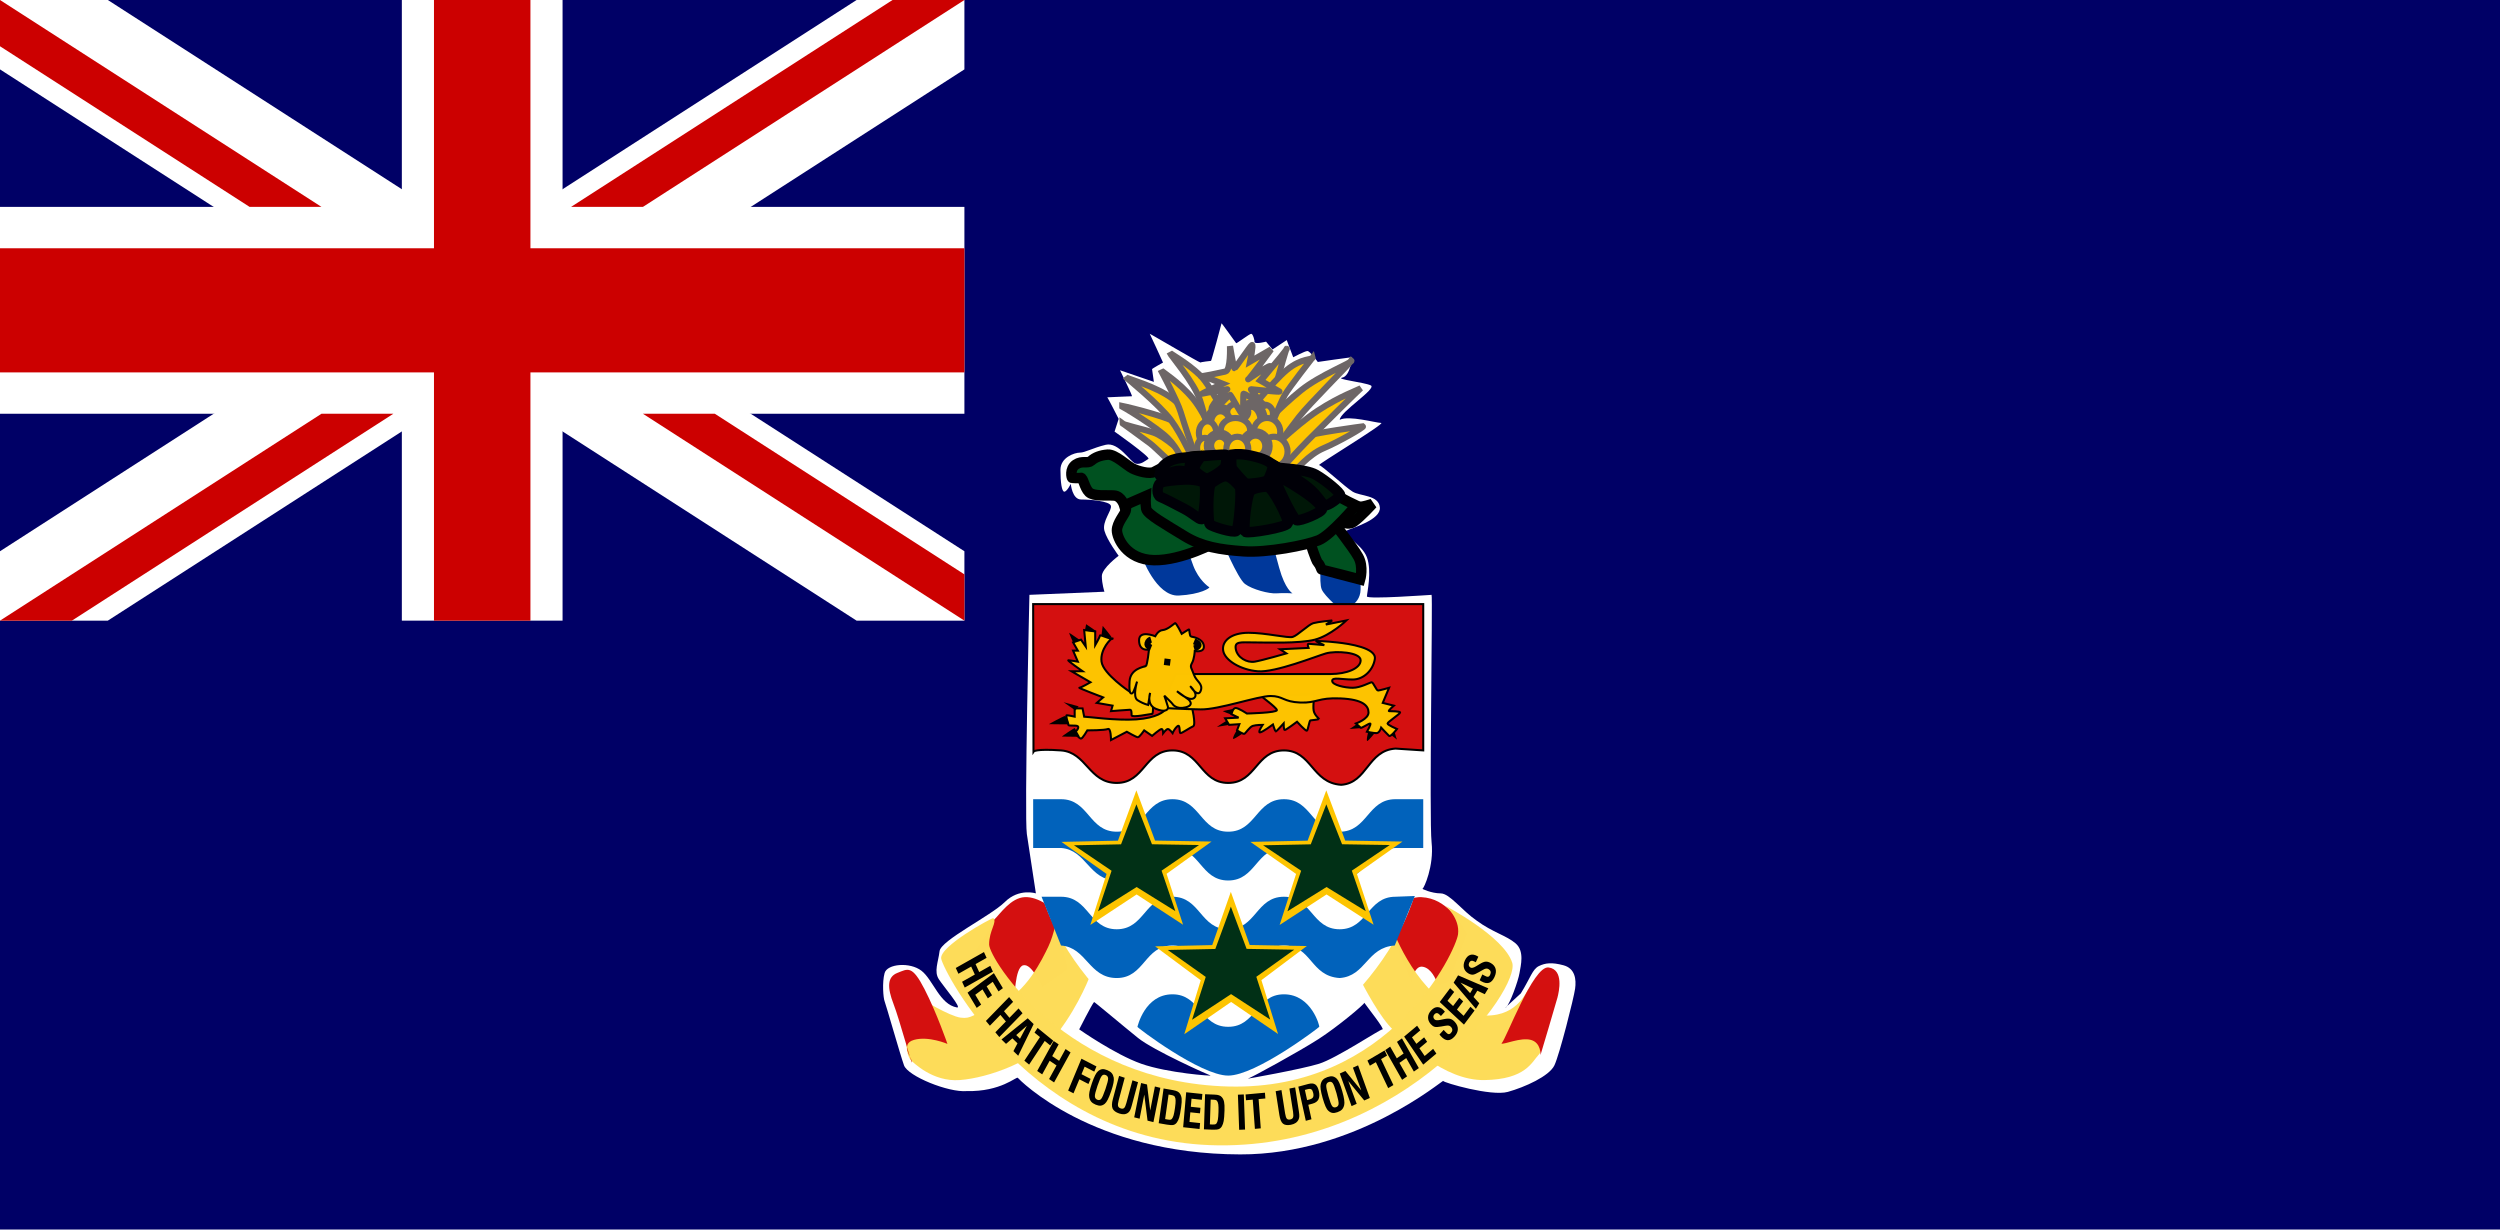 <?xml version="1.0" encoding="UTF-8" standalone="no"?>
<svg width="122px" height="60px" viewBox="0 0 122 60" version="1.1" xmlns="http://www.w3.org/2000/svg" xmlns:xlink="http://www.w3.org/1999/xlink">
    <!-- Generator: Sketch 3.8.2 (29753) - http://www.bohemiancoding.com/sketch -->
    <title>ky</title>
    <desc>Created with Sketch.</desc>
    <defs></defs>
    <g id="Page-1" stroke="none" stroke-width="1" fill="none" fill-rule="evenodd">
        <g id="ky">
            <g id="Group">
                <g>
                    <polygon id="Shape" fill="#000066" points="0 0 122 0 122 60 0 60"></polygon>
                    <polygon id="Shape" fill="#000066" points="0 0 50 0 50 25 0 25"></polygon>
                    <g id="Shape">
                        <path d="M18.27,15.144 L0,3.386 L0,0 L0,0 L5.262,0 L23.531,11.758 L41.801,0 L47.063,0 L47.063,3.386 L28.793,15.144 L47.063,26.901 L47.063,30.287 L41.801,30.287 L23.531,18.53 L5.262,30.287 L0,30.287 L0,26.901 L18.27,15.144 Z" fill="#FFFFFF"></path>
                        <path d="M19.61,10.096 L19.61,0 L27.453,0 L27.453,10.096 L47.063,10.096 L47.063,20.191 L27.453,20.191 L27.453,30.287 L19.61,30.287 L19.61,20.191 L0,20.191 L0,10.096 L19.61,10.096 Z" fill="#FFFFFF"></path>
                        <path d="M21.178,18.172 L0,18.172 L0,12.115 L0,12.115 L21.178,12.115 L21.178,0 L25.885,0 L25.885,12.115 L47.063,12.115 L47.063,18.172 L25.885,18.172 L25.885,30.287 L21.178,30.287 L21.178,18.172 Z M0,30.287 L15.688,20.191 L19.195,20.191 L3.508,30.287 L0,30.287 L0,30.287 Z M0,0 L15.688,10.096 L12.18,10.096 L0,2.257 L0,0 L0,0 Z M27.868,10.096 L43.555,0 L47.063,0 L31.375,10.096 L27.868,10.096 L27.868,10.096 Z M47.063,30.287 L31.375,20.191 L34.883,20.191 L47.063,28.03 L47.063,30.287 L47.063,30.287 Z" fill="#CC0000"></path>
                    </g>
                    <g transform="translate(43, 15.75)" id="Shape">
                        <path d="M13.041,6.643 C12.915,6.719 12.663,6.948 12.41,6.871 C12.158,6.795 11.59,5.804 10.959,5.956 C10.328,6.109 9.949,6.338 9.697,6.338 C9.444,6.338 8.75,6.566 8.75,7.176 C8.75,7.787 8.813,8.244 8.94,8.244 C9.066,8.244 9.255,7.863 9.255,7.863 C9.255,7.863 9.318,8.626 9.76,8.626 C10.202,8.626 11.148,8.702 11.211,8.931 C11.274,9.16 10.77,9.694 10.896,10.151 C11.022,10.609 11.59,11.372 11.59,11.372 C11.59,11.372 10.77,11.982 10.77,12.363 C10.77,12.745 10.896,13.126 10.896,13.126 L7.236,13.278 C7.236,13.278 6.983,24.109 7.11,24.948 C7.236,25.787 7.551,27.847 7.551,27.847 C7.551,27.847 6.731,27.58 6.037,28.267 C5.343,28.953 2.913,30.135 2.85,30.669 C2.787,31.203 2.566,31.661 2.819,32.042 C3.071,32.423 3.959,33.459 3.702,33.415 C2.855,33.269 2.539,32.065 1.967,31.622 C1.404,31.188 0.294,31.279 0.168,31.737 C0.042,32.194 0.105,32.957 0.168,33.11 C0.231,33.262 0.925,35.703 1.115,36.237 C1.304,36.771 3.292,37.572 4.175,37.495 C5.848,37.533 6.605,36.771 6.668,36.847 C6.731,36.923 10.265,40.569 17.522,40.585 C23.17,40.597 27.429,36.923 27.429,37 C27.429,37.076 29.764,37.763 30.584,37.534 C31.404,37.305 32.603,36.771 32.856,36.237 C33.108,35.703 33.802,32.957 33.865,32.5 C33.929,32.042 33.865,31.508 33.297,31.355 C32.73,31.203 32.414,31.241 32.099,31.393 C31.783,31.546 31.688,31.966 31.215,32.728 C30.963,32.958 30.3,33.568 30.489,33.415 C30.679,33.262 31.089,32.118 31.152,31.737 C31.215,31.355 31.404,30.669 30.963,30.288 C30.521,29.906 29.844,29.75 29.07,29.182 C28.334,28.678 27.745,27.847 27.303,27.847 C26.861,27.847 26.356,27.618 26.419,27.618 C26.482,27.618 26.988,26.51 26.862,25.366 C26.736,24.222 26.924,13.279 26.861,13.279 C26.798,13.279 23.706,13.508 23.706,13.355 C23.706,13.203 23.958,12.135 23.706,11.448 C23.453,10.762 22.381,10.304 22.696,10.152 C23.012,9.999 24.4,9.618 24.337,9.007 C24.274,8.397 23.39,8.473 23.012,8.245 C22.633,8.016 21.497,6.948 21.371,6.948 C21.245,6.948 24.652,4.889 24.4,4.889 C24.148,4.889 22.822,4.507 22.381,4.736 C22.381,4.355 24.211,3.211 23.895,3.058 C23.58,2.905 22.128,2.753 22.507,2.677 C22.886,2.6 23.012,1.685 22.948,1.685 C22.885,1.685 21.308,1.914 21.308,1.914 C21.308,1.914 20.929,1.38 20.803,1.38 C20.677,1.38 20.109,1.685 20.109,1.685 L19.793,0.846 L19.099,1.304 L18.784,0.922 C18.784,0.922 18.216,1.075 18.216,0.922 C18.24,0.917 18.15,0.539 18.061,0.539 C17.972,0.539 17.347,1.025 17.325,0.998 C17.303,0.971 16.611,1.89848137e-14 16.611,0.027 C16.611,0.054 16.12,1.861 16.098,1.861 C16.076,1.861 15.607,1.915 15.585,1.942 C15.562,1.969 13.086,0.512 13.108,0.539 C13.131,0.566 13.755,1.942 13.755,1.942 C13.755,1.942 13.22,2.238 13.22,2.265 C13.22,2.292 13.309,2.885 13.309,2.885 L11.658,2.319 C11.658,2.319 12.283,3.587 12.238,3.587 C12.193,3.587 11.011,3.64 11.033,3.64 C11.056,3.64 11.591,4.692 11.591,4.692 L11.39,5.312 C11.39,5.312 13.167,6.566 13.041,6.643 L13.041,6.643 Z M23.58,33.186 C23.737,33.415 24.589,34.483 24.463,34.483 C24.337,34.483 22.223,35.894 21.371,36.161 C20.519,36.428 17.742,36.923 17.9,36.885 C18.058,36.847 20.393,35.568 21.34,34.959 C22.287,34.349 23.579,33.262 23.579,33.186 L23.58,33.186 Z M10.39,33.148 C10.264,33.3 9.665,34.483 9.665,34.483 C9.665,34.483 11.4,35.703 12.694,36.161 C13.987,36.618 16.196,36.771 16.07,36.733 C15.944,36.694 13.293,35.512 12.536,34.902 C11.779,34.292 10.422,33.147 10.39,33.147 L10.39,33.148 Z" fill="#FFFFFF"></path>
                        <g transform="translate(11.5, 1)" stroke="#6D6666" fill="#FEC500">
                            <path d="M0.276,3.904 C0.276,3.904 1.381,4.704 1.633,4.895 C1.886,5.086 2.706,5.925 2.769,5.887 C2.832,5.848 3.274,5.429 3.274,5.429 C3.274,5.429 2.359,4.552 1.791,4.361 C1.223,4.17 0.276,3.98 0.276,3.904 L0.276,3.904 Z" stroke-width="0.3"></path>
                            <path d="M0.119,3.026 C0.213,3.026 1.949,4.094 2.485,4.628 C3.021,5.162 3.242,5.849 3.305,5.849 C3.369,5.849 4.189,5.696 4.157,5.696 C4.126,5.696 3.779,4.323 2.99,3.904 C2.201,3.484 0.15,3.026 0.119,3.026 L0.119,3.026 Z" stroke-width="0.3"></path>
                            <path d="M8.29,0.267 C8.259,0.267 7.943,1.412 7.849,1.755 C7.754,2.098 7.596,2.823 7.596,2.823 C7.596,2.823 6.208,2.975 6.271,2.784 C6.334,2.594 8.385,0.267 8.29,0.267 L8.29,0.267 Z" stroke-width="0.3"></path>
                            <path d="M0.434,1.653 C0.434,1.653 2.075,2.988 2.643,3.751 C3.211,4.514 3.779,5.848 3.81,5.848 C3.842,5.848 5.356,5.467 5.356,5.505 C5.356,5.543 3.589,3.37 2.737,2.721 C1.886,2.073 0.466,1.73 0.434,1.653 L0.434,1.653 Z" stroke-width="0.3"></path>
                            <path d="M2.138,1.297 C2.138,1.297 2.958,2.823 3.116,3.357 C3.274,3.89 3.747,5.263 3.747,5.263 L5.041,5.263 C5.041,5.263 4.41,3.547 3.716,2.708 C3.021,1.869 2.17,1.374 2.138,1.297 L2.138,1.297 Z" stroke-width="0.3"></path>
                            <path d="M2.579,0.458 C2.611,0.573 3.778,1.907 4.062,2.784 C4.346,3.662 4.567,4.768 4.567,4.768 L5.703,4.424 C5.703,4.424 4.693,2.174 4.062,1.564 C3.431,0.954 2.642,0.534 2.579,0.458 L2.579,0.458 Z" stroke-width="0.3"></path>
                            <path d="M12.013,4.056 C12.013,4.056 9.647,4.361 8.795,4.628 C7.943,4.895 7.47,5.887 7.47,5.887 C7.47,5.887 8.574,6.382 8.637,6.306 C8.701,6.23 9.363,5.429 10.089,5.124 C10.814,4.819 12.077,4.094 12.013,4.056 L12.013,4.056 Z" stroke-width="0.3"></path>
                            <path d="M11.919,2.187 C11.856,2.225 9.962,4.094 9.363,4.704 C8.764,5.314 8.196,5.963 8.132,6.001 C8.069,6.039 6.902,5.81 6.965,5.734 C7.028,5.658 8.7,4.018 9.805,3.293 C10.909,2.569 11.824,2.264 11.919,2.187 L11.919,2.187 Z" stroke-width="0.3"></path>
                            <path d="M11.445,0.852 C11.256,1.119 9.395,2.95 8.89,3.598 C8.385,4.246 7.565,5.391 7.565,5.391 C7.565,5.391 6.587,4.857 6.65,4.628 C6.713,4.399 8.038,3.064 8.984,2.302 C9.931,1.539 11.54,0.929 11.445,0.852 L11.445,0.852 Z" stroke-width="0.3"></path>
                            <path d="M9.552,0.7 C9.521,0.738 8.417,2.149 8.196,2.53 C7.975,2.912 7.312,4.59 7.312,4.59 C7.312,4.59 6.334,3.56 6.334,3.522 C6.334,3.484 7.565,1.92 8.29,1.31 C9.016,0.7 9.584,0.814 9.552,0.7 L9.552,0.7 Z" stroke-width="0.3"></path>
                            <path d="M6.817,2.783 C6.817,3.051 6.637,3.269 6.415,3.269 C6.194,3.269 6.014,3.051 6.014,2.783 C6.014,2.515 6.194,2.298 6.415,2.298 C6.637,2.298 6.817,2.515 6.817,2.783 L6.817,2.783 Z M7.62,3.431 C7.62,3.669 7.44,3.862 7.219,3.862 C6.997,3.862 6.817,3.669 6.817,3.431 C6.817,3.193 6.997,2.999 7.219,2.999 C7.44,2.999 7.62,3.193 7.62,3.431 L7.62,3.431 Z M5.835,2.945 C5.835,3.184 5.616,3.377 5.345,3.377 C5.074,3.377 4.854,3.184 4.854,2.945 C4.854,2.707 5.074,2.514 5.345,2.514 C5.616,2.514 5.835,2.707 5.835,2.945 L5.835,2.945 Z" stroke-width="0.3"></path>
                            <path d="M7.129,3.835 C7.129,4.297 6.88,4.671 6.572,4.671 C6.264,4.671 6.014,4.297 6.014,3.835 C6.014,3.374 6.264,2.999 6.572,2.999 C6.88,2.999 7.129,3.374 7.129,3.835 L7.129,3.835 Z M5.612,3.862 C5.612,4.22 5.363,4.509 5.055,4.509 C4.747,4.509 4.497,4.22 4.497,3.862 C4.497,3.505 4.747,3.215 5.055,3.215 C5.363,3.215 5.612,3.505 5.612,3.862 L5.612,3.862 Z" stroke-width="0.51"></path>
                            <path d="M4.854,4.375 C4.854,4.688 4.664,4.941 4.43,4.941 C4.196,4.941 4.006,4.688 4.006,4.375 C4.006,4.062 4.196,3.809 4.43,3.809 C4.664,3.809 4.854,4.062 4.854,4.375 L4.854,4.375 Z M7.977,4.321 C7.977,4.693 7.688,4.995 7.33,4.995 C6.973,4.995 6.683,4.693 6.683,4.321 C6.683,3.948 6.973,3.646 7.33,3.646 C7.687,3.646 7.977,3.948 7.977,4.321 L7.977,4.321 Z M6.416,3.35 C6.416,3.573 6.186,3.754 5.903,3.754 C5.619,3.754 5.389,3.573 5.389,3.35 C5.389,3.126 5.619,2.945 5.903,2.945 C6.186,2.945 6.416,3.126 6.416,3.35 L6.416,3.35 Z" stroke-width="0.3"></path>
                            <path d="M6.505,4.24 C6.505,4.568 6.185,4.833 5.791,4.833 C5.397,4.833 5.077,4.568 5.077,4.24 C5.077,3.912 5.397,3.647 5.791,3.647 C6.185,3.647 6.505,3.912 6.505,4.24 L6.505,4.24 Z M8.334,5.291 C8.334,5.694 8.034,6.02 7.665,6.02 C7.295,6.02 6.995,5.694 6.995,5.291 C6.995,4.889 7.295,4.563 7.665,4.563 C8.034,4.563 8.334,4.889 8.334,5.291 L8.334,5.291 Z M4.675,5.103 C4.675,5.371 4.506,5.588 4.296,5.588 C4.087,5.588 3.917,5.371 3.917,5.103 C3.917,4.835 4.087,4.617 4.296,4.617 C4.506,4.617 4.675,4.835 4.675,5.103 L4.675,5.103 Z" stroke-width="0.3"></path>
                            <path d="M7.352,5.022 C7.352,5.364 7.093,5.642 6.772,5.642 C6.452,5.642 6.192,5.364 6.192,5.022 C6.192,4.679 6.452,4.402 6.772,4.402 C7.093,4.402 7.352,4.679 7.352,5.022 L7.352,5.022 Z M5.523,4.995 C5.523,5.293 5.293,5.534 5.01,5.534 C4.727,5.534 4.497,5.293 4.497,4.995 C4.497,4.697 4.727,4.456 5.01,4.456 C5.293,4.456 5.523,4.697 5.523,4.995 L5.523,4.995 Z" stroke-width="0.51"></path>
                            <path d="M6.416,5.156 C6.416,5.484 6.176,5.75 5.88,5.75 C5.585,5.75 5.345,5.484 5.345,5.156 C5.345,4.829 5.585,4.563 5.88,4.563 C6.176,4.563 6.416,4.829 6.416,5.156 L6.416,5.156 Z M4.095,1.597 C4.229,1.597 5.166,1.974 5.166,1.974 C5.166,1.974 4.006,2.514 4.184,2.46 C4.363,2.406 5.478,2.244 5.389,2.244 C5.3,2.244 4.407,3.269 4.675,3.215 C4.943,3.161 5.478,2.514 5.523,2.514 C5.568,2.514 6.103,3.538 6.148,3.485 C6.192,3.431 6.148,2.46 6.192,2.46 C6.237,2.46 7.308,3.107 7.219,3.053 C7.129,2.999 6.505,2.244 6.549,2.244 C6.594,2.244 8.022,2.406 7.932,2.352 C7.843,2.298 6.995,1.813 6.995,1.813 C6.995,1.813 7.62,1.111 7.486,1.111 C7.352,1.111 6.326,1.813 6.415,1.759 C6.505,1.705 7.531,0.302 7.531,0.302 L6.505,0.896 C6.505,0.896 6.683,0.033 6.594,0.087 C6.505,0.141 5.791,1.219 5.746,1.219 C5.701,1.219 5.523,0.141 5.523,0.141 C5.523,0.141 5.568,1.327 5.3,1.381 C5.032,1.435 4.095,1.651 4.095,1.597 L4.095,1.597 Z" stroke-width="0.3"></path>
                        </g>
                        <g transform="translate(9.25, 6.375)">
                            <path d="M3.439,4.942 C3.461,5.05 4.175,6.992 5.268,6.938 C6.361,6.883 6.808,6.56 6.763,6.533 C6.718,6.506 6.25,6.183 5.982,5.481 C5.714,4.78 5.67,4.484 5.67,4.484 L3.439,4.942 L3.439,4.942 Z M7.343,4.187 C7.343,4.187 8.146,6.101 8.503,6.371 C8.86,6.641 9.685,6.857 10.043,6.83 C10.399,6.803 10.823,6.83 10.823,6.83 C10.823,6.83 10.466,6.641 10.176,5.589 C9.886,4.537 9.797,4.187 9.797,4.187 L7.343,4.187 L7.343,4.187 Z M12.251,4.888 C12.251,4.888 12.095,6.29 12.251,6.641 C12.408,6.992 13.188,7.639 13.188,7.639 C13.188,7.639 14.125,7.504 14.148,6.641 C14.17,5.778 13.835,4.969 13.835,4.969 L12.251,4.888 L12.251,4.888 Z" fill="#00389B"></path>
                            <path d="M2.68,2.434 C2.68,2.434 2.724,2.65 2.68,2.812 C2.635,2.974 2.256,3.405 2.256,3.756 C2.256,4.106 2.702,5.185 4.063,5.212 C5.424,5.239 7.142,4.322 7.119,4.295 C7.097,4.268 3.862,1.652 3.818,1.679 C3.773,1.706 2.68,2.488 2.68,2.434 L2.68,2.434 Z M11.671,4.295 C11.671,4.295 11.961,5.239 12.072,5.347 C12.184,5.454 12.228,5.67 12.251,5.67 C12.273,5.67 14.125,6.156 14.125,6.156 C14.125,6.156 14.303,5.535 14.035,5.05 C13.768,4.564 12.764,3.297 12.764,3.297 L11.67,4.295 L11.671,4.295 Z M12.942,3.135 C12.987,3.135 13.433,3.594 13.79,3.351 C14.147,3.108 14.727,2.461 14.727,2.461 C14.727,2.461 14.236,2.65 13.879,2.623 C13.522,2.596 12.965,3.162 12.942,3.135 L12.942,3.135 Z" stroke="#000000" stroke-width="0.51" fill="#005120"></path>
                            <path d="M2.613,2.542 C2.613,2.542 2.479,2.084 2.122,2.057 C1.765,2.03 1.118,2.111 0.895,1.895 C0.672,1.679 0.605,1.167 0.493,1.194 C0.382,1.221 0.092,1.194 0.07,1.194 C0.047,1.194 -0.064,0.762 0.248,0.546 C0.56,0.331 0.828,0.519 1.007,0.358 C1.185,0.196 1.453,0.088 1.81,0.061 C2.167,0.034 2.747,0.6 3.015,0.735 C3.282,0.87 3.862,1.032 4.085,0.897 C4.308,0.762 5.558,0.169 6.004,0.142 C6.45,0.115 7.387,0.088 7.744,0.115 C8.101,0.142 9.507,0.358 9.931,0.6 C10.355,0.843 12.608,1.787 12.92,2.003 C13.232,2.218 13.924,2.542 13.924,2.542 C13.924,2.542 12.697,3.998 12.095,4.241 C11.492,4.484 9.574,4.861 8.436,4.78 C7.298,4.699 6.406,4.564 5.536,4.025 C4.665,3.486 3.728,2.973 3.684,2.704 C3.639,2.434 3.661,2.084 3.661,2.084 L2.613,2.542 L2.613,2.542 Z" stroke="#000000" stroke-width="0.51" fill="#005120"></path>
                            <path stroke="#000000" stroke-width="0.51" fill="#005120"></path>
                            <path stroke="#000000" stroke-width="0.51" fill="#000000"></path>
                            <path d="M4.33,1.067 C4.409,0.896 4.33,0.667 4.788,0.4 C5.245,0.133 6.042,0.209 6.042,0.209 C6.042,0.209 5.813,0.419 5.805,0.638 C5.797,0.858 5.821,0.953 5.821,0.953 C5.821,0.953 5.387,0.781 5.056,0.886 C4.725,0.991 4.338,1.096 4.33,1.067 L4.33,1.067 Z M6.381,0.133 C6.334,0.162 5.987,0.629 6.026,0.772 C6.066,0.915 6.531,1.258 6.681,1.229 C6.831,1.201 7.517,0.8 7.557,0.6 C7.596,0.4 7.628,0.133 7.572,0.076 C7.517,0.019 6.389,0.152 6.381,0.133 L6.381,0.133 Z M7.888,0.057 C7.801,0.162 7.833,0.667 7.864,0.724 C7.896,0.781 8.44,1.439 8.558,1.477 C8.677,1.515 9.552,1.411 9.623,1.296 C9.694,1.182 9.907,0.695 9.844,0.581 C9.781,0.467 9.592,0.314 9.008,0.162 C8.424,0.009 8.077,0.028 7.888,0.057 L7.888,0.057 Z M10.12,0.695 C10.262,0.781 11.09,1.268 11.579,1.658 C12.068,2.049 12.265,2.497 12.407,2.536 C12.549,2.574 13.125,2.154 13.149,2.04 C13.172,1.925 12.447,1.315 11.958,1.039 C11.469,0.762 10.12,0.724 10.12,0.695 L10.12,0.695 Z M9.946,1.105 C9.875,1.182 10.83,3.193 11.011,3.26 C11.193,3.327 12.281,2.869 12.265,2.717 C12.25,2.564 11.966,2.259 11.295,1.811 C10.625,1.363 10.081,1.067 9.946,1.105 L9.946,1.105 Z M8.763,1.84 C8.613,1.944 8.377,3.746 8.527,3.832 C8.677,3.918 10.522,3.613 10.593,3.413 C10.664,3.212 9.836,1.62 9.591,1.62 C9.347,1.62 8.905,1.697 8.763,1.84 L8.763,1.84 Z M6.855,1.458 C6.657,1.677 6.697,3.356 6.784,3.46 C6.87,3.565 7.967,3.908 8.085,3.785 C8.203,3.661 8.361,1.773 8.251,1.63 C8.14,1.487 7.833,1.144 7.596,1.115 C7.359,1.086 6.965,1.391 6.855,1.458 L6.855,1.458 Z M4.378,1.43 C4.196,1.601 4.188,2.049 4.386,2.126 C4.583,2.202 5.072,2.459 5.529,2.698 C5.987,2.936 6.247,3.222 6.381,3.212 C6.515,3.203 6.642,1.525 6.5,1.43 C6.358,1.334 5.94,1.258 5.545,1.277 C5.151,1.296 4.575,1.344 4.378,1.43 L4.378,1.43 Z" stroke="#000007" stroke-width="0.51" fill="#001707"></path>
                        </g>
                        <path d="M5.497,29.15 C5.821,28.835 6.324,28.065 7.007,28.03 C7.69,27.995 8.41,28.625 8.41,28.625 C8.41,28.625 9.129,31.566 9.093,31.566 C9.057,31.566 7.906,32.406 7.87,32.406 C7.834,32.406 7.367,31.251 6.935,31.356 C6.504,31.461 6.54,33.036 6.468,32.931 C6.396,32.826 4.562,30.656 4.634,30.586 C4.706,30.516 5.533,29.255 5.497,29.15 L5.497,29.15 Z M24.483,28.765 C24.699,28.73 25.67,27.995 26.353,28.03 C27.036,28.065 27.432,28.38 27.791,28.695 C28.151,29.01 28.582,29.815 28.582,29.815 C28.582,29.815 27.719,32.196 27.648,32.196 C27.576,32.196 27.216,32.406 27.144,32.231 C27.072,32.056 26.857,31.496 26.425,31.426 C25.994,31.356 25.886,32.196 25.886,32.196 L24.483,28.765 L24.483,28.765 Z" fill-opacity="0.996" fill="#D40F0F"></path>
                        <path d="M24.951,29.501 C24.951,29.711 26.281,33.002 28.438,33.632 C30.596,34.262 31.279,33.037 31.53,32.617 C31.782,32.197 32.681,32.232 32.681,32.232 C32.681,32.232 32.465,35.313 32.106,35.698 C31.746,36.083 31.459,36.923 29.445,36.958 C27.432,36.993 25.598,35.068 24.987,34.507 C24.375,33.947 23.584,32.477 23.26,31.811 C22.937,31.146 24.986,29.571 24.95,29.501 L24.951,29.501 Z M1.506,36.047 C1.542,36.047 2.477,37.062 3.843,36.957 C5.21,36.852 7.547,36.047 8.625,34.646 C9.704,33.246 10.243,31.741 10.243,31.741 C10.243,31.741 8.661,28.94 8.625,28.94 C8.589,28.94 8.446,29.85 8.158,30.445 C7.87,31.04 7.079,32.721 5.749,33.246 C4.418,33.771 4.418,33.981 3.879,33.911 C3.34,33.841 1.938,33.001 1.938,32.966 C1.938,32.931 1.254,34.611 1.254,34.611 C1.254,34.611 1.111,35.697 1.506,36.047 L1.506,36.047 Z" fill-opacity="0.996" fill="#FDDC59"></path>
                        <path d="M5.473,29.053 C5.371,29.053 2.829,30.439 2.93,31.033 C3.032,31.628 7.303,40.044 16.456,40.143 C25.609,40.243 31.203,32.519 30.796,31.231 C30.389,29.944 27.542,28.459 27.542,28.459 C27.542,28.459 28.253,29.053 28.152,29.845 C28.05,30.637 24.897,37.47 16.965,37.272 C9.032,37.074 5.269,31.034 5.269,30.34 C5.269,29.647 5.676,29.251 5.473,29.053 L5.473,29.053 Z" fill-opacity="0.996" fill="#FDDC59"></path>
                        <path d="M30.271,35.172 C30.487,34.998 31.818,31.356 32.573,31.462 C33.328,31.567 33.076,32.652 33.004,32.932 C32.932,33.212 32.177,35.733 32.177,35.733 C32.177,35.733 32.213,35.138 31.71,34.998 C31.206,34.858 30.379,35.243 30.271,35.173 L30.271,35.172 Z M1.506,36.084 C1.506,35.886 0.896,35.193 1.608,34.995 C2.32,34.797 3.235,35.193 3.235,35.193 C3.235,35.193 2.726,33.707 2.116,32.519 C1.506,31.331 1.302,31.529 0.794,31.727 C0.286,31.925 0.298,32.449 0.603,33.241 C0.908,34.033 1.506,36.282 1.506,36.084 L1.506,36.084 Z" fill-opacity="0.996" fill="#D40F0F"></path>
                        <polygon fill="#FDC400" points="9.897 29.293 10.78 26.303 8.328 24.423 11.399 24.352 12.4 21.401 13.416 24.347 16.487 24.404 14.043 26.296 14.939 29.281 12.414 27.504"></polygon>
                        <path d="M26.455,13.729 L26.455,25.234 C26.477,30.857 20.744,35.781 16.936,36.739 C13.129,35.781 7.395,30.857 7.418,25.235 L7.418,13.73 L26.455,13.73 L26.455,13.729 Z" fill="#FFFFFF"></path>
                        <path d="M7.418,13.729 L7.434,20.928 C7.434,20.928 7.525,20.781 8.777,20.87 C10.029,20.96 10.137,22.457 11.497,22.457 C12.857,22.457 12.857,20.87 14.216,20.87 C15.576,20.87 15.576,22.457 16.936,22.457 C18.295,22.457 18.295,20.87 19.655,20.87 C21.015,20.87 21.015,22.457 22.452,22.548 C23.734,22.457 23.734,20.87 25.102,20.781 L26.454,20.87 L26.454,13.729 L7.418,13.729 L7.418,13.729 Z" stroke="#000000" stroke-width="0.1" fill-opacity="0.996" fill="#D40F0F"></path>
                        <path d="M7.418,23.251 L7.418,25.631 L8.777,25.631 C10.029,25.721 10.137,27.218 11.497,27.218 C12.857,27.218 12.857,25.631 14.216,25.631 C15.576,25.631 15.576,27.218 16.936,27.218 C18.296,27.218 18.296,25.631 19.655,25.631 C21.015,25.631 20.938,27.127 22.375,27.218 C23.658,27.127 23.727,25.721 25.095,25.631 L26.454,25.631 L26.454,23.251 L25.095,23.251 C23.735,23.251 23.735,24.838 22.375,24.838 C21.015,24.838 21.015,23.251 19.655,23.251 C18.296,23.251 18.296,24.837 16.936,24.837 C15.576,24.837 15.576,23.251 14.216,23.251 C12.857,23.251 12.857,24.837 11.497,24.837 C10.137,24.837 10.137,23.251 8.777,23.251 L7.418,23.251 L7.418,23.251 Z M7.828,28.011 L8.777,30.391 C10.03,30.481 10.137,31.978 11.497,31.978 C12.857,31.978 12.857,30.391 14.216,30.391 C15.576,30.391 15.576,31.978 16.936,31.978 C18.296,31.978 18.296,30.391 19.656,30.391 C21.015,30.391 20.939,31.888 22.375,31.978 C23.658,31.887 23.696,30.481 25.063,30.391 L26.044,27.974 L25.095,28.011 C23.735,28.011 23.735,29.598 22.375,29.598 C21.015,29.598 21.015,28.011 19.656,28.011 C18.296,28.011 18.296,29.598 16.936,29.598 C15.576,29.598 15.576,28.011 14.216,28.011 C12.857,28.011 12.857,29.598 11.497,29.598 C10.137,29.598 10.137,28.011 8.777,28.011 L7.828,28.011 L7.828,28.011 Z M16.936,36.739 C18.296,36.739 21.412,34.358 21.38,34.358 C21.411,34.358 21.015,32.772 19.656,32.772 C18.296,32.772 18.296,34.358 16.936,34.358 C15.576,34.358 15.576,32.772 14.217,32.772 C12.857,32.772 12.51,34.358 12.507,34.358 C12.444,34.358 15.576,36.739 16.936,36.739 L16.936,36.739 Z" fill-opacity="0.996" fill="#0062BB"></path>
                        <path d="M9.907,19.222 C10.061,19.222 11.449,19.423 12.451,19.356 C13.453,19.289 13.839,18.954 13.839,18.887 L13.839,18.686 L15.15,18.686 C15.15,18.686 15.381,19.625 15.227,19.692 C15.072,19.759 14.687,20.027 14.61,20.027 C14.533,20.027 14.61,19.558 14.456,19.692 C14.301,19.826 14.224,20.027 14.224,20.027 C14.224,20.027 14.07,19.826 13.993,19.826 C13.916,19.826 13.762,20.027 13.762,20.027 C13.762,20.027 13.762,19.826 13.684,19.826 C13.607,19.826 13.222,20.161 13.222,20.161 L12.837,19.893 C12.837,19.893 12.605,20.228 12.528,20.228 C12.451,20.228 11.988,19.96 11.988,19.96 L11.217,20.363 C11.217,20.363 11.217,19.759 11.063,19.826 C10.909,19.893 10.061,19.893 10.061,19.893 C10.061,19.893 9.829,20.295 9.752,20.295 C9.675,20.295 9.367,19.96 9.444,19.96 C9.521,19.96 9.675,19.759 9.598,19.692 C9.521,19.625 9.136,19.692 9.136,19.625 C9.136,19.558 8.981,19.155 9.058,19.155 C9.136,19.155 9.444,19.222 9.444,19.222 L9.444,18.82 L9.829,18.82 L9.907,19.222 L9.907,19.222 Z" stroke="#000000" stroke-width="0.1" fill-opacity="0.996" fill="#FDC400"></path>
                        <path d="M11.294,15.398 C11.217,15.398 10.677,15.935 10.755,16.539 C10.832,17.142 12.143,18.014 12.143,18.014 C12.143,18.014 12.837,17.746 13.068,18.014 C13.299,18.283 13.299,19.088 13.222,19.088 C13.145,19.088 12.22,19.289 12.22,19.155 C12.22,19.021 12.22,18.886 12.143,18.886 C12.065,18.886 11.217,18.953 11.217,18.953 L11.294,18.685 L10.524,18.551 L10.832,18.283 C10.832,18.283 9.598,17.813 9.675,17.813 C9.752,17.813 10.215,17.545 10.215,17.545 L9.29,17.008 L9.83,17.008 C9.83,17.008 9.058,16.471 9.136,16.471 C9.212,16.471 9.598,16.538 9.598,16.538 L9.367,16.002 L9.598,16.002 L9.367,15.599 L9.752,15.465 L9.984,15.801 L9.907,14.996 L10.446,15.063 L10.446,15.734 C10.446,15.734 10.677,15.331 10.677,15.264 C10.677,15.197 11.371,15.532 11.294,15.398 L11.294,15.398 Z" stroke="#000000" stroke-width="0.1" fill-opacity="0.996" fill="#FDC400"></path>
                        <path d="M23.246,19.557 C23.149,19.64 22.86,19.825 22.86,19.825 C22.86,19.825 23.515,19.775 23.496,19.775 C23.477,19.775 23.265,19.607 23.246,19.557 L23.246,19.557 Z M23.805,19.875 C23.766,19.925 23.65,20.445 23.727,20.411 C23.805,20.378 24.113,19.992 24.113,19.992 L23.805,19.875 L23.805,19.875 Z M24.69,19.942 C24.786,20.026 25.23,20.411 25.172,20.327 C25.114,20.244 25.056,19.891 25.017,19.875 C24.979,19.858 24.728,19.975 24.69,19.942 L24.69,19.942 Z M16.923,19.389 C16.865,19.405 16.383,19.724 16.383,19.724 C16.383,19.724 17.193,19.59 17.154,19.59 C17.116,19.59 16.904,19.439 16.923,19.389 L16.923,19.389 Z M17.424,19.792 C17.347,19.859 17.096,20.328 17.192,20.311 C17.289,20.295 17.713,19.993 17.713,19.993 L17.424,19.791 L17.424,19.792 Z M17.114,19.137 C17.057,19.12 16.652,18.953 16.671,18.953 C16.69,18.953 17.211,18.835 17.211,18.835 L17.114,19.137 L17.114,19.137 Z M9.482,18.92 L8.904,18.518 L9.636,18.719 L9.482,18.92 L9.482,18.92 Z M8.981,19.188 C8.904,19.188 8.171,19.59 8.191,19.59 C8.21,19.59 9.212,19.607 9.193,19.59 C9.174,19.574 9.02,19.221 8.981,19.188 L8.981,19.188 Z M9.444,19.775 C9.367,19.809 8.788,20.195 8.827,20.195 C8.865,20.195 9.694,20.211 9.694,20.195 C9.694,20.178 9.463,19.792 9.444,19.775 L9.444,19.775 Z M9.367,15.599 C9.367,15.599 9.155,15.13 9.174,15.13 C9.193,15.13 9.713,15.498 9.713,15.498 L9.367,15.599 L9.367,15.599 Z M9.945,15.012 C9.945,14.995 10.003,14.71 10.003,14.71 C10.003,14.71 10.523,15.062 10.504,15.062 C10.485,15.062 9.983,15.062 9.945,15.012 L9.945,15.012 Z M10.754,15.23 C10.754,15.213 10.812,14.794 10.812,14.794 C10.812,14.794 11.294,15.364 11.256,15.381 C11.217,15.398 10.793,15.297 10.754,15.23 L10.754,15.23 Z" fill-opacity="0.996" fill="#000000"></path>
                        <path d="M18.484,18.164 C18.484,18.198 19.293,18.768 19.312,18.902 C19.332,19.036 17.847,19.07 17.847,19.07 C17.847,19.07 17.423,18.785 17.288,18.801 C17.153,18.818 17.096,19.103 17.096,19.103 L17.443,19.271 L16.787,19.304 L16.98,19.623 L17.481,19.59 L17.366,19.891 C17.366,19.891 17.674,20.093 17.732,20.059 C17.79,20.026 17.982,19.724 18.137,19.673 C18.291,19.623 18.618,19.623 18.618,19.623 C18.618,19.623 18.368,19.992 18.484,19.992 C18.599,19.992 19.12,19.606 19.12,19.606 C19.12,19.606 19.235,19.958 19.254,19.958 C19.274,19.958 19.64,19.556 19.64,19.556 C19.64,19.556 19.64,19.875 19.698,19.875 C19.756,19.875 20.295,19.472 20.295,19.472 C20.295,19.472 20.72,19.942 20.777,19.908 C20.835,19.875 20.893,19.405 20.951,19.405 C21.009,19.405 21.375,19.355 21.375,19.338 C21.375,19.321 21.144,19.154 21.105,18.919 C21.067,18.684 21.144,18.131 21.124,18.131 C21.105,18.131 18.522,18.214 18.484,18.164 L18.484,18.164 Z" stroke="#000000" stroke-width="0.1" fill-opacity="0.996" fill="#FDC400"></path>
                        <path d="M14.378,17.143 L21.934,17.143 C22.705,17.143 23.399,16.874 23.399,16.472 C23.399,16.07 22.165,16.002 21.703,16.137 C21.24,16.271 19.235,17.076 18.387,17.009 C17.539,16.942 16.768,16.472 16.691,16.002 C16.614,15.533 17.076,15.13 17.925,15.13 C18.773,15.13 19.852,15.399 20.083,15.332 C20.315,15.265 20.855,14.728 21.086,14.661 C21.317,14.594 22.011,14.527 22.011,14.527 L21.703,14.728 L22.705,14.527 C22.705,14.527 21.934,15.265 21.163,15.466 C20.392,15.667 18.773,15.6 18.156,15.6 C17.539,15.6 17.231,15.533 17.308,15.935 C17.385,16.338 17.848,16.606 18.233,16.539 C18.619,16.472 19.775,16.137 19.775,16.137 L19.467,15.935 L20.855,15.868 C20.855,15.868 20.777,15.667 20.855,15.667 C20.932,15.667 21.626,15.734 21.626,15.734 C21.626,15.734 21.163,15.533 21.24,15.533 C21.317,15.533 21.626,15.533 22.242,15.6 C22.859,15.667 24.17,15.868 24.093,16.405 C24.016,16.942 23.553,17.411 23.013,17.411 C22.474,17.411 22.011,17.277 22.011,17.478 C22.011,17.679 22.628,17.814 23.013,17.814 C23.399,17.814 23.862,17.545 23.939,17.545 C24.016,17.545 24.17,17.948 24.247,17.948 C24.324,17.948 24.787,17.814 24.787,17.814 L24.478,18.551 L25.018,18.686 C25.018,18.686 24.71,18.954 24.787,18.954 C24.864,18.954 25.326,18.954 25.326,19.021 C25.326,19.088 24.71,19.49 24.71,19.558 C24.71,19.625 25.172,19.826 25.172,19.826 C25.172,19.826 24.864,20.228 24.787,20.161 C24.71,20.094 24.401,19.759 24.401,19.759 C24.401,19.759 24.324,20.027 24.17,20.027 C24.016,20.027 23.707,19.96 23.707,19.96 C23.707,19.96 23.939,19.558 23.862,19.558 C23.784,19.558 23.399,19.826 23.399,19.759 L23.168,19.557 C23.168,19.557 23.784,19.339 23.784,19.02 C23.784,18.702 23.534,18.383 22.416,18.333 C21.298,18.283 21.279,18.568 20.45,18.534 C19.621,18.501 19.621,18.215 19.004,18.215 C18.387,18.215 16.479,18.886 15.592,18.869 C14.706,18.853 13.588,18.802 13.626,18.769 C13.665,18.735 14.359,17.192 14.378,17.143 L14.378,17.143 Z" stroke="#000000" stroke-width="0.1" fill-opacity="0.996" fill="#FDC400"></path>
                        <path d="M12.913,16.757 C12.836,16.79 12.162,16.874 12.123,17.495 C12.085,18.115 12.181,18.115 12.258,18.081 C12.335,18.048 12.489,17.511 12.489,17.511 C12.489,17.511 12.258,18.249 12.509,18.417 C12.666,18.52 12.842,18.6 13.029,18.652 L13.125,18.065 C13.125,18.065 12.933,18.635 13.395,18.836 C13.858,19.037 14.031,18.886 13.993,18.735 C13.954,18.585 13.819,18.199 13.819,18.199 C13.819,18.199 14.186,18.551 14.205,18.585 C14.224,18.618 14.398,18.886 14.86,18.769 C15.323,18.652 14.995,18.383 14.995,18.383 L14.436,17.982 C14.436,17.982 15.015,18.502 15.265,18.317 C15.516,18.133 15.072,17.73 15.092,17.747 C15.111,17.764 15.458,18.317 15.593,17.965 C15.728,17.613 15.381,17.512 15.265,17.177 C15.149,16.842 15.053,16.808 15.169,16.607 C15.284,16.406 15.304,16.02 15.304,16.02 C15.304,16.02 15.786,16.12 15.747,15.768 C15.708,15.416 15.226,15.332 15.13,15.315 C15.034,15.299 15.053,14.947 15.015,14.963 C14.976,14.98 14.668,15.181 14.668,15.181 C14.668,15.181 14.398,14.628 14.34,14.661 C14.282,14.695 13.974,14.98 13.742,14.997 C13.511,15.014 13.376,15.299 13.376,15.299 C13.376,15.299 12.566,14.963 12.586,15.517 C12.605,16.07 13.068,15.936 13.068,15.953 C13.068,15.969 12.991,16.724 12.913,16.758 L12.913,16.757 Z" stroke="#000000" stroke-width="0.1" fill-opacity="0.996" fill="#FDC400"></path>
                        <path fill-opacity="0.996" fill="#000000"></path>
                        <path stroke="#000000" stroke-width="0.592" fill-opacity="0.996" fill="#000039"></path>
                        <path stroke="#000000" stroke-width="1.184"></path>
                        <path d="M13.981,16.4 L13.942,16.719 M15.273,15.546 C15.273,15.546 15.523,15.646 15.485,15.747 C15.446,15.848 15.273,15.898 15.273,15.898 M13.172,15.462 C13.114,15.479 13.037,15.512 12.999,15.646 C12.96,15.78 13.172,15.864 13.172,15.864" stroke="#000000" stroke-width="0.3"></path>
                        <path stroke="#000000" stroke-width="2.105"></path>
                        <polygon fill="#FDC400" points="14.793 34.72 15.595 32.087 13.37 30.432 16.156 30.37 17.065 27.772 17.986 30.366 20.773 30.416 18.556 32.081 19.369 34.709 17.078 33.145"></polygon>
                        <polygon fill-opacity="0.996" fill="#003017" points="15.173 34.014 15.84 31.923 13.986 30.608 16.308 30.559 17.066 28.495 17.834 30.555 20.156 30.595 18.308 31.918 18.986 34.006 17.076 32.763"></polygon>
                        <polygon fill="#FDC400" points="10.208 29.388 11 26.898 8.799 25.334 11.556 25.274 12.455 22.818 13.366 25.27 16.123 25.318 13.929 26.892 14.734 29.378 12.467 27.899"></polygon>
                        <polygon fill-opacity="0.996" fill="#003017" points="10.584 28.721 11.245 26.743 9.41 25.5 11.707 25.453 12.457 23.501 13.216 25.45 15.513 25.487 13.685 26.738 14.356 28.713 12.467 27.537"></polygon>
                        <polygon fill="#FDC400" points="19.446 29.388 20.249 26.898 18.02 25.334 20.812 25.274 21.723 22.818 22.646 25.27 25.438 25.318 23.216 26.892 24.031 29.378 21.735 27.899"></polygon>
                        <polygon fill-opacity="0.996" fill="#003017" points="19.827 28.721 20.496 26.743 18.639 25.5 20.965 25.453 21.724 23.501 22.493 25.45 24.82 25.487 22.969 26.738 23.648 28.713 21.735 27.537"></polygon>
                        <path d="M3.659,30.819 C4.662,35.137 8.897,38.342 14.6,39.1 C21.926,40.073 28.914,36.361 30.199,30.815"></path>
                        <path d="M3.641,31.487 L5.017,30.71 L5.146,30.993 L4.607,31.298 L4.785,31.688 L5.325,31.383 L5.454,31.666 L4.079,32.443 L3.949,32.16 L4.572,31.808 L4.394,31.418 L3.771,31.77 L3.641,31.487 M4.217,32.691 L5.501,31.74 L5.941,32.473 L5.727,32.631 L5.446,32.162 L5.149,32.382 L5.411,32.819 L5.207,32.969 L4.946,32.533 L4.592,32.795 L4.88,33.275 L4.663,33.435 L4.217,32.691 M5.112,34.072 L6.245,32.907 L6.439,33.14 L5.995,33.597 L6.262,33.918 L6.706,33.462 L6.9,33.695 L5.767,34.859 L5.573,34.626 L6.087,34.098 L5.819,33.777 L5.306,34.305 L5.112,34.072 M6.592,34.761 L6.775,34.941 L7.11,34.309 L6.592,34.761 M5.873,34.976 L7.152,33.942 L7.442,34.224 L6.688,35.771 L6.455,35.544 L6.654,35.164 L6.405,34.922 L6.094,35.191 L5.873,34.976 M6.989,36.013 L7.751,34.858 L7.484,34.641 L7.635,34.413 L8.4,35.037 L8.25,35.265 L7.983,35.047 L7.221,36.202 L6.989,36.013 M7.615,36.514 L8.419,35.05 L8.663,35.215 L8.347,35.789 L8.684,36.017 L8.999,35.443 L9.243,35.608 L8.439,37.072 L8.195,36.907 L8.559,36.243 L8.223,36.015 L7.859,36.679 L7.615,36.514 M9.126,37.47 L9.775,35.914 L10.507,36.291 L10.401,36.545 L9.93,36.303 L9.777,36.671 L10.221,36.9 L10.117,37.148 L9.673,36.919 L9.387,37.604 L9.126,37.47 M10.558,37.234 C10.468,37.498 10.425,37.669 10.429,37.75 C10.434,37.83 10.473,37.885 10.549,37.917 C10.622,37.948 10.684,37.936 10.733,37.881 C10.784,37.825 10.855,37.664 10.946,37.397 C11.037,37.131 11.08,36.958 11.076,36.878 C11.072,36.798 11.032,36.743 10.958,36.712 C10.884,36.68 10.821,36.693 10.771,36.749 C10.72,36.806 10.649,36.967 10.558,37.234 M10.283,37.118 C10.341,36.948 10.395,36.815 10.444,36.72 C10.493,36.624 10.542,36.557 10.59,36.518 C10.657,36.463 10.725,36.432 10.793,36.425 C10.862,36.419 10.944,36.435 11.039,36.475 C11.134,36.515 11.205,36.563 11.252,36.619 C11.3,36.675 11.332,36.748 11.35,36.839 C11.362,36.904 11.358,36.991 11.337,37.098 C11.317,37.205 11.278,37.344 11.22,37.513 C11.163,37.682 11.109,37.814 11.06,37.91 C11.011,38.005 10.963,38.073 10.915,38.113 C10.847,38.168 10.779,38.199 10.71,38.206 C10.642,38.212 10.56,38.196 10.465,38.156 C10.37,38.116 10.299,38.068 10.251,38.012 C10.204,37.956 10.172,37.883 10.155,37.793 C10.142,37.728 10.145,37.643 10.165,37.535 C10.186,37.427 10.225,37.288 10.283,37.118 M11.611,36.754 L11.886,36.845 L11.589,37.953 C11.556,38.079 11.546,38.17 11.562,38.225 C11.578,38.279 11.621,38.318 11.693,38.341 C11.763,38.364 11.818,38.358 11.857,38.321 C11.896,38.285 11.934,38.202 11.968,38.073 L12.264,36.97 L12.536,37.06 L12.232,38.194 C12.202,38.304 12.175,38.383 12.149,38.431 C12.127,38.475 12.096,38.514 12.058,38.546 C12.003,38.59 11.936,38.617 11.866,38.624 C11.793,38.631 11.711,38.619 11.622,38.59 C11.453,38.534 11.344,38.454 11.296,38.349 C11.249,38.245 11.252,38.091 11.307,37.888 L11.611,36.754 M12.349,38.776 L12.686,37.102 L12.975,37.174 L13.131,38.442 L13.359,37.27 L13.624,37.336 L13.287,39.009 L13,38.938 L12.841,37.667 L12.613,38.842 L12.349,38.776 M13.858,38.861 L13.983,38.883 C14.047,38.894 14.093,38.897 14.12,38.891 C14.147,38.885 14.172,38.87 14.189,38.849 C14.222,38.809 14.249,38.753 14.271,38.678 C14.293,38.603 14.316,38.481 14.34,38.313 C14.363,38.148 14.373,38.028 14.37,37.951 C14.368,37.873 14.353,37.813 14.327,37.769 C14.313,37.747 14.292,37.729 14.268,37.719 C14.244,37.706 14.204,37.695 14.148,37.685 L14.026,37.664 L13.858,38.861 M13.544,39.062 L13.783,37.368 L14.239,37.448 C14.333,37.464 14.405,37.486 14.458,37.513 C14.511,37.54 14.552,37.576 14.582,37.622 C14.627,37.69 14.655,37.769 14.664,37.862 C14.674,37.954 14.666,38.093 14.64,38.279 C14.606,38.52 14.574,38.689 14.545,38.786 C14.516,38.882 14.478,38.962 14.432,39.025 C14.387,39.089 14.332,39.129 14.265,39.146 C14.199,39.162 14.089,39.157 13.935,39.13 L13.544,39.062 M14.738,39.259 L14.886,37.552 L15.675,37.636 L15.651,37.92 L15.146,37.866 L15.112,38.261 L15.582,38.311 L15.558,38.581 L15.088,38.531 L15.047,39.001 L15.564,39.056 L15.539,39.345 L14.738,39.259 M16.042,39.12 L16.169,39.126 C16.234,39.128 16.279,39.125 16.306,39.115 C16.332,39.106 16.355,39.088 16.37,39.065 C16.398,39.021 16.419,38.961 16.433,38.884 C16.447,38.807 16.456,38.683 16.462,38.512 C16.467,38.346 16.464,38.225 16.453,38.149 C16.443,38.072 16.422,38.014 16.391,37.974 C16.374,37.954 16.352,37.939 16.327,37.932 C16.301,37.923 16.26,37.917 16.204,37.915 L16.081,37.91 L16.042,39.12 M15.752,39.362 L15.808,37.648 L16.27,37.667 C16.364,37.67 16.438,37.682 16.493,37.702 C16.549,37.722 16.594,37.753 16.628,37.795 C16.681,37.855 16.716,37.931 16.735,38.022 C16.755,38.112 16.762,38.251 16.756,38.439 C16.748,38.683 16.735,38.855 16.716,38.955 C16.698,39.054 16.669,39.139 16.63,39.208 C16.592,39.277 16.541,39.324 16.477,39.35 C16.413,39.375 16.303,39.384 16.148,39.378 L15.752,39.362 M17.471,39.384 L17.41,37.671 L17.698,37.658 L17.759,39.372 L17.471,39.384 M18.239,39.339 L18.134,37.912 L17.804,37.942 L17.783,37.66 L18.729,37.574 L18.75,37.856 L18.42,37.886 L18.526,39.313 L18.239,39.339 M19.252,37.501 L19.535,37.446 L19.713,38.584 C19.734,38.715 19.762,38.8 19.797,38.842 C19.834,38.882 19.888,38.896 19.961,38.881 C20.034,38.867 20.08,38.834 20.1,38.782 C20.121,38.73 20.121,38.638 20.101,38.505 L19.923,37.371 L20.203,37.317 L20.385,38.483 C20.403,38.596 20.41,38.681 20.406,38.736 C20.403,38.79 20.391,38.839 20.37,38.884 C20.339,38.951 20.29,39.008 20.229,39.049 C20.167,39.091 20.089,39.121 19.997,39.139 C19.824,39.172 19.694,39.154 19.61,39.085 C19.525,39.015 19.467,38.875 19.434,38.667 L19.252,37.501 M20.787,37.935 L20.904,37.904 C20.991,37.88 21.048,37.845 21.075,37.798 C21.102,37.75 21.105,37.681 21.085,37.589 C21.064,37.497 21.034,37.437 20.994,37.411 C20.954,37.383 20.889,37.382 20.799,37.406 L20.678,37.439 L20.787,37.935 M20.723,38.945 L20.358,37.279 L20.843,37.148 C20.991,37.108 21.105,37.116 21.186,37.172 C21.267,37.228 21.326,37.34 21.363,37.507 C21.399,37.671 21.391,37.803 21.339,37.903 C21.288,38.002 21.191,38.07 21.049,38.109 L20.846,38.164 L21,38.87 L20.723,38.945 M21.825,37.738 C21.902,38.007 21.964,38.171 22.012,38.232 C22.061,38.291 22.123,38.307 22.2,38.28 C22.275,38.254 22.316,38.202 22.324,38.124 C22.333,38.045 22.298,37.87 22.221,37.599 C22.143,37.327 22.08,37.161 22.033,37.102 C21.985,37.042 21.923,37.026 21.847,37.053 C21.771,37.079 21.729,37.132 21.721,37.212 C21.713,37.291 21.748,37.466 21.825,37.738 M21.545,37.837 C21.496,37.663 21.464,37.522 21.449,37.414 C21.434,37.305 21.434,37.218 21.451,37.155 C21.472,37.066 21.508,36.995 21.558,36.942 C21.608,36.889 21.682,36.846 21.778,36.812 C21.875,36.778 21.958,36.766 22.026,36.777 C22.094,36.788 22.161,36.823 22.225,36.882 C22.272,36.925 22.317,36.995 22.36,37.094 C22.405,37.192 22.451,37.327 22.501,37.5 C22.55,37.672 22.582,37.812 22.597,37.922 C22.612,38.03 22.611,38.117 22.596,38.181 C22.574,38.271 22.538,38.342 22.488,38.395 C22.438,38.447 22.364,38.491 22.267,38.525 C22.171,38.559 22.088,38.571 22.02,38.559 C21.951,38.548 21.885,38.513 21.822,38.454 C21.775,38.413 21.73,38.343 21.686,38.245 C21.642,38.146 21.595,38.01 21.545,37.837 M22.956,38.228 L22.382,36.637 L22.656,36.514 L23.431,37.462 L23.022,36.352 L23.274,36.239 L23.848,37.831 L23.576,37.953 L22.797,37.005 L23.207,38.117 L22.956,38.228 M24.744,37.35 L24.142,36.084 L23.849,36.256 L23.73,36.006 L24.569,35.513 L24.688,35.763 L24.396,35.935 L24.998,37.201 L24.744,37.35 M25.423,36.946 L24.599,35.495 L24.84,35.326 L25.164,35.895 L25.497,35.661 L25.173,35.092 L25.415,34.923 L26.239,36.373 L25.997,36.542 L25.624,35.885 L25.291,36.119 L25.665,36.776 L25.423,36.945 M26.453,36.204 L25.522,34.836 L26.155,34.305 L26.31,34.532 L25.905,34.872 L26.12,35.188 L26.497,34.872 L26.644,35.089 L26.267,35.405 L26.523,35.782 L26.938,35.434 L27.095,35.665 L26.453,36.204 M27.247,34.732 L27.452,34.508 L27.521,34.587 C27.588,34.662 27.642,34.705 27.683,34.714 C27.724,34.722 27.765,34.704 27.806,34.658 C27.85,34.611 27.872,34.563 27.872,34.514 C27.874,34.465 27.854,34.416 27.811,34.369 C27.779,34.332 27.744,34.309 27.705,34.301 C27.666,34.291 27.602,34.295 27.513,34.311 L27.335,34.343 C27.182,34.372 27.073,34.377 27.008,34.358 C26.944,34.339 26.881,34.295 26.82,34.227 C26.73,34.124 26.686,34.014 26.689,33.895 C26.692,33.777 26.742,33.666 26.838,33.561 C26.94,33.449 27.046,33.395 27.155,33.398 C27.264,33.4 27.37,33.459 27.473,33.575 C27.483,33.587 27.491,33.596 27.496,33.603 C27.501,33.61 27.506,33.615 27.51,33.621 L27.315,33.833 L27.287,33.8 C27.228,33.734 27.176,33.698 27.131,33.69 C27.087,33.683 27.042,33.704 26.997,33.753 C26.964,33.789 26.948,33.828 26.948,33.87 C26.948,33.912 26.965,33.952 26.999,33.99 C27.044,34.041 27.137,34.052 27.276,34.022 C27.277,34.022 27.279,34.022 27.28,34.022 L27.468,33.983 C27.601,33.955 27.705,33.951 27.78,33.973 C27.855,33.994 27.929,34.045 28.001,34.127 C28.099,34.238 28.147,34.355 28.143,34.478 C28.139,34.601 28.084,34.72 27.978,34.836 C27.867,34.957 27.757,35.015 27.646,35.011 C27.536,35.006 27.423,34.939 27.308,34.809 C27.296,34.795 27.277,34.771 27.251,34.737 L27.247,34.733 M28.441,34.251 L27.258,33.149 L27.767,32.474 L27.964,32.657 L27.638,33.089 L27.911,33.344 L28.215,32.942 L28.402,33.116 L28.099,33.518 L28.424,33.822 L28.758,33.38 L28.958,33.565 L28.441,34.251 M28.741,32.715 L28.878,32.49 L28.272,32.202 L28.741,32.715 M29.024,33.48 L27.938,32.202 L28.154,31.846 L29.63,32.481 L29.457,32.767 L29.093,32.596 L28.908,32.901 L29.188,33.21 L29.024,33.48 M29.207,32.086 L29.339,31.802 L29.427,31.852 C29.512,31.9 29.575,31.922 29.616,31.916 C29.657,31.91 29.691,31.878 29.718,31.82 C29.746,31.76 29.753,31.707 29.74,31.66 C29.727,31.613 29.694,31.574 29.641,31.543 C29.6,31.52 29.559,31.511 29.52,31.516 C29.481,31.521 29.421,31.546 29.341,31.593 L29.181,31.685 C29.044,31.766 28.943,31.809 28.876,31.814 C28.809,31.819 28.737,31.799 28.66,31.755 C28.544,31.689 28.472,31.599 28.441,31.486 C28.411,31.373 28.427,31.25 28.488,31.116 C28.554,30.975 28.639,30.886 28.743,30.851 C28.847,30.815 28.965,30.834 29.095,30.909 C29.108,30.916 29.118,30.922 29.125,30.927 C29.132,30.931 29.138,30.935 29.143,30.939 L29.018,31.208 L28.982,31.187 C28.907,31.145 28.848,31.128 28.803,31.137 C28.759,31.146 28.722,31.181 28.693,31.243 C28.672,31.289 28.668,31.332 28.68,31.372 C28.692,31.411 28.719,31.443 28.762,31.468 C28.82,31.5 28.911,31.479 29.035,31.402 C29.036,31.401 29.037,31.4 29.038,31.4 L29.206,31.298 C29.324,31.224 29.422,31.184 29.499,31.178 C29.577,31.172 29.661,31.196 29.753,31.248 C29.877,31.319 29.955,31.414 29.986,31.532 C30.018,31.649 29.999,31.782 29.931,31.929 C29.86,32.083 29.772,32.176 29.666,32.211 C29.56,32.245 29.434,32.22 29.288,32.137 C29.262,32.122 29.237,32.106 29.213,32.089 L29.207,32.086" fill="#000000"></path>
                    </g>
                </g>
            </g>
        </g>
    </g>
</svg>